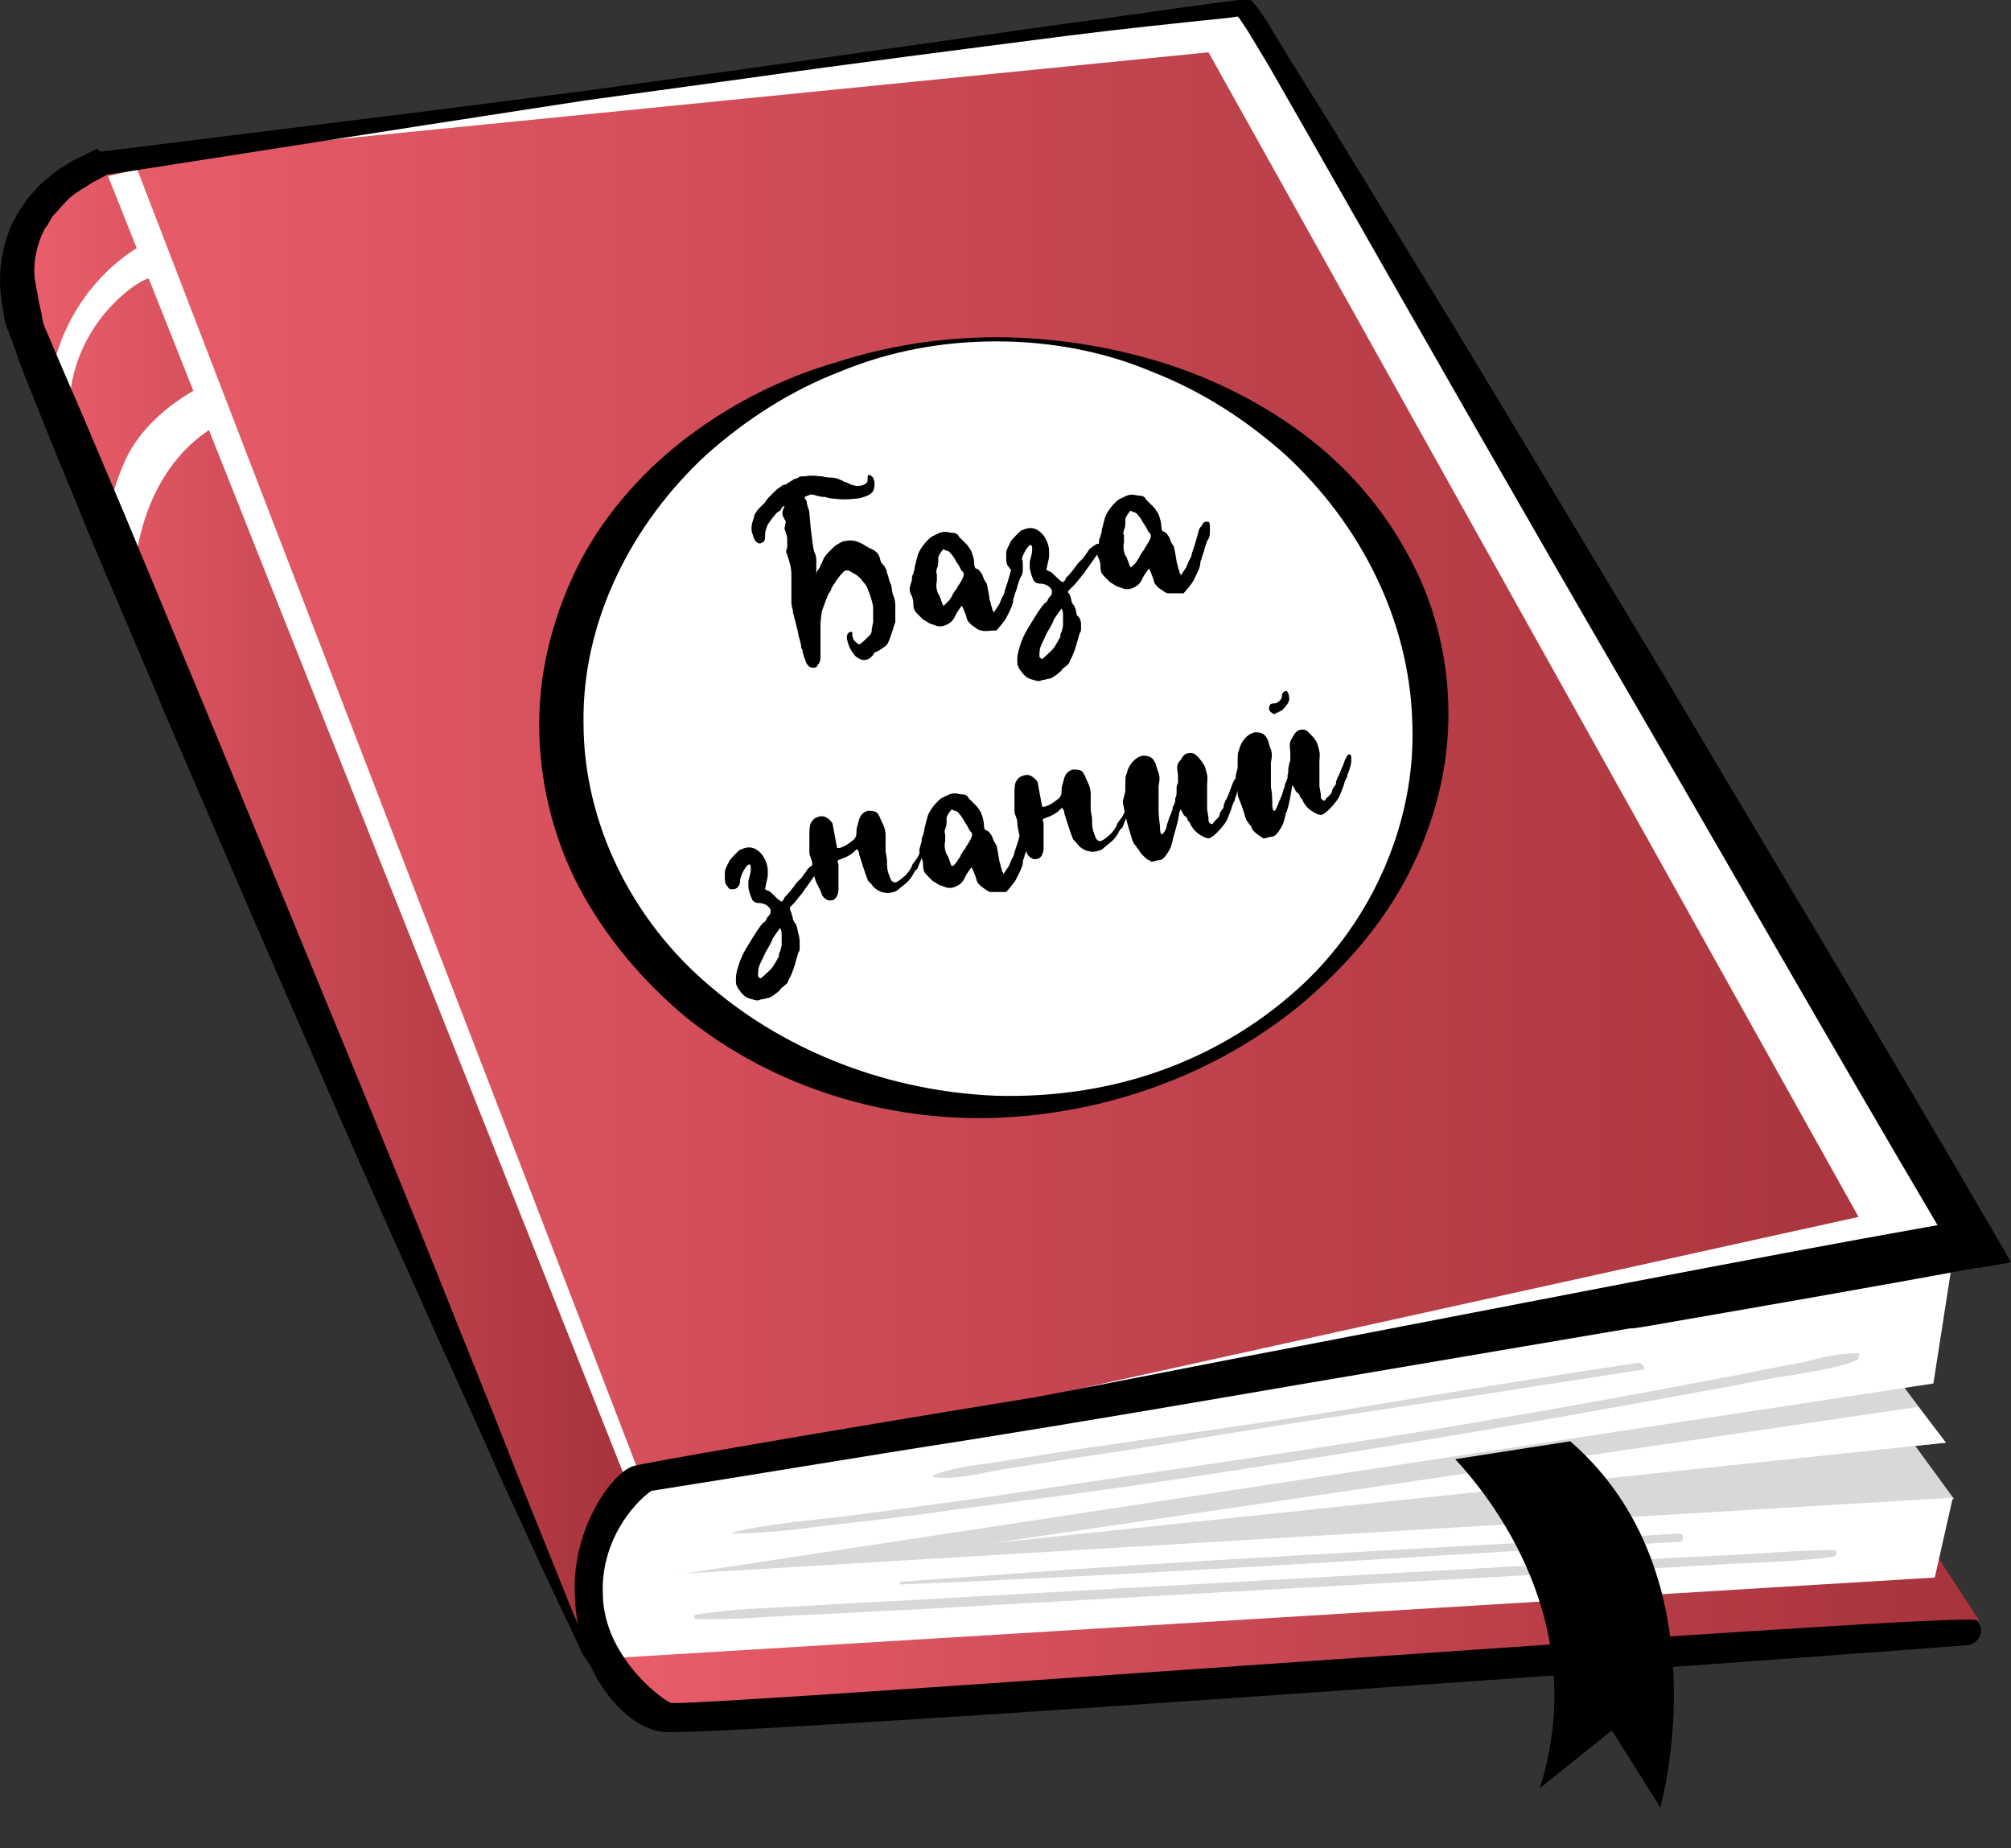 <svg width="148" height="136" viewBox="0 0 148 136" fill="none" xmlns="http://www.w3.org/2000/svg">
<rect x="0" y="0" width="148" height="136" fill="#333333" stroke="none"/>
<path d="M145.653 119.224L126.682 90.152C126.682 90.152 47.225 94.609 46.103 95.724C45.083 96.737 41.921 105.347 41.615 107.474C41.309 109.601 42.227 118.414 43.145 119.73C44.063 121.047 46.205 124.086 47.225 124.795C48.245 125.504 51.407 125.808 51.407 125.808L145.653 119.224Z" fill="url(#paint0_linear_2310_99586)"/>
<path d="M143.817 110.311L130.557 92.18L52.936 100.587C52.936 100.587 43.246 111.73 43.246 113.452C43.246 115.072 44.368 117.503 44.368 117.503C44.368 117.503 46 118.618 47.224 118.922C48.346 119.225 143.817 110.311 143.817 110.311Z" fill="#D8D8D8"/>
<path d="M48.961 115.981L143.208 106.155L136.17 96.836L48.961 115.981Z" fill="#D8D8D8"/>
<path d="M143.206 106.157L141.166 103.523L73.031 113.552L143.206 106.157Z" fill="white"/>
<path d="M45.899 121.957L142.39 116.082L143.716 110.207L43.757 116.183C43.145 118.412 45.287 120.843 45.899 121.957Z" fill="white"/>
<path d="M43.758 116.793L142.288 101.802L143.614 93.293C143.614 93.293 51.714 108.285 50.898 108.285C50.184 108.285 48.348 106.968 46.206 109.5C44.268 112.032 43.758 116.793 43.758 116.793Z" fill="white"/>
<path d="M46.308 109.5C46.308 109.5 41.82 115.78 43.452 122.466C42.84 120.946 2.04 25.223 1.836 23.906C1.632 22.589 -1.122 16.005 7.548 11.953H7.65C10.098 11.649 90.983 0.203 91.595 0.608C92.207 1.013 145.246 91.571 145.246 91.571L46.308 109.5Z" fill="url(#paint1_linear_2310_99586)"/>
<path d="M46.306 109.5L136.779 89.545L88.941 3.85L7.648 11.953C10.096 11.649 90.981 0.203 91.593 0.608C92.205 1.013 145.245 91.571 145.245 91.571L46.306 109.5Z" fill="white"/>
<path d="M7.548 11.953C-1.122 16.005 1.632 22.589 1.836 23.906C2.04 25.121 35.802 104.233 43.044 121.25L43.86 114.767C44.268 113.349 44.88 112.032 45.39 111.121L46.206 108.993L7.548 11.953Z" fill="url(#paint2_linear_2310_99586)"/>
<path d="M14.382 28.668C12.24 29.883 10.302 31.605 9.282 33.733C8.568 35.252 8.16 36.771 7.854 38.392C8.466 39.911 9.18 41.532 9.894 43.153C9.894 42.444 9.894 41.735 9.996 41.127C10.506 37.278 12.342 33.53 15.606 31.504L14.382 28.668ZM9.69 21.172C10.098 20.868 10.608 20.564 11.016 20.463L10.098 18.234C6.528 20.463 4.08 24.413 3.672 28.566C4.08 29.478 4.488 30.592 4.998 31.707C4.998 31.403 4.998 31.099 4.998 30.795C4.998 30.086 5.1 29.377 5.202 28.668C5.61 25.73 7.242 22.995 9.69 21.172Z" fill="white"/>
<path d="M134.945 114.059C132.191 114.059 129.335 114.362 126.581 114.464C123.929 114.565 121.277 114.768 118.523 114.869C113.015 115.173 107.609 115.477 102.101 115.781C91.187 116.388 80.273 116.996 69.462 117.604C66.401 117.806 63.342 117.908 60.282 118.11C57.324 118.313 54.264 118.313 51.204 118.819C51 118.819 51.102 119.123 51.204 119.123C53.958 119.225 56.814 118.921 59.568 118.819C62.22 118.718 64.871 118.516 67.626 118.414C73.031 118.11 78.437 117.806 83.843 117.503C94.757 116.895 105.671 116.287 116.483 115.679C119.543 115.477 122.603 115.375 125.663 115.173C128.723 114.97 131.783 114.97 134.843 114.565C135.251 114.565 135.251 114.059 134.945 114.059Z" fill="#D8D8D8"/>
<path d="M123.622 112.844C108.731 113.755 93.839 114.464 78.947 115.477C74.765 115.781 70.583 116.085 66.299 116.389C66.197 116.389 66.197 116.592 66.299 116.592C81.191 115.984 96.083 115.072 110.975 114.161L123.622 113.452C123.928 113.452 123.928 112.844 123.622 112.844Z" fill="#D8D8D8"/>
<path d="M136.678 99.575C135.352 99.575 134.128 99.878 132.904 100.182C131.578 100.486 130.15 100.689 128.824 100.993C126.172 101.499 123.52 102.006 120.766 102.512C115.36 103.525 109.954 104.437 104.548 105.348C93.838 107.07 83.027 108.59 72.317 110.211C69.359 110.616 66.299 111.021 63.341 111.426C60.281 111.831 57.017 112.034 53.957 112.743V112.844C56.609 112.844 59.261 112.439 61.913 112.135C64.565 111.831 67.319 111.527 69.971 111.122C75.479 110.413 80.885 109.704 86.291 108.894C97 107.273 107.812 105.551 118.42 103.626C121.378 103.12 124.438 102.512 127.396 102.006C128.926 101.702 130.354 101.398 131.884 101.195C133.516 100.891 135.148 100.689 136.678 100.081C136.882 99.777 136.882 99.473 136.678 99.575Z" fill="#D8D8D8"/>
<path d="M120.562 100.281C113.728 101.294 106.996 102.408 100.264 103.523C93.532 104.637 86.698 105.549 79.864 106.562C77.926 106.865 75.988 107.169 74.05 107.473C72.317 107.777 70.276 107.878 68.644 108.587V108.689C70.174 108.891 71.909 108.486 73.439 108.182C75.172 107.878 76.804 107.676 78.538 107.372C81.904 106.865 85.372 106.359 88.738 105.751C95.572 104.637 102.304 103.624 109.138 102.611C113.014 102.003 116.89 101.395 120.868 100.788C121.174 100.889 120.97 100.281 120.562 100.281Z" fill="#D8D8D8"/>
<path d="M7.957 12.967L46.309 109.501L46.92 108.083L10.099 12.461" fill="white"/>
<path d="M49.367 125.302C48.449 124.896 44.471 121.756 44.369 117.401C44.165 113.45 46.613 110.614 47.939 109.702C55.691 108.487 63.443 107.17 71.297 105.954C79.559 104.637 87.821 103.219 96.083 101.801L119.95 97.749H120.154L120.868 97.648C129.028 96.23 137.29 94.812 145.45 93.293C145.552 93.293 145.552 93.293 145.654 93.293L148 92.887L146.776 90.76C138.82 77.085 130.66 63.512 122.602 49.938C118.522 43.152 114.442 36.365 110.362 29.578C106.283 22.791 102.101 16.005 98.021 9.319L94.859 4.254L93.329 1.722L92.921 1.114L92.717 0.81C92.615 0.709 92.615 0.608 92.411 0.405C92.309 0.304 92.207 0.203 92.207 0.101C92.105 -1.54972e-06 91.901 0 91.799 0C91.697 0 91.595 0 91.595 0C91.493 0 91.391 0 91.391 0H91.187L90.371 0.101C86.393 0.608 82.517 1.216 78.539 1.722L54.875 5.065L43.043 6.685L31.212 8.205L7.548 11.142H7.344L7.14 10.94C6.528 11.244 5.916 11.548 5.304 11.851C4.692 12.257 4.08 12.56 3.57 13.067C2.958 13.472 2.55 14.08 2.04 14.586L1.428 15.498C1.224 15.802 1.122 16.106 0.918 16.41C0.306 17.727 0 19.246 0 20.664C0 21.373 0.102 22.082 0.204 22.791C0.306 23.095 0.306 23.5 0.408 23.804L0.51 24.108L0.714 24.615L1.122 25.729L1.428 26.64L2.142 28.464L3.57 32.009C4.488 34.339 5.508 36.669 6.426 38.998C8.364 43.658 10.404 48.318 12.342 52.977L18.36 66.956C22.44 76.275 26.418 85.594 30.6 94.812C32.64 99.471 34.782 104.03 36.822 108.689L39.983 115.577L41.615 119.021L42.431 120.743L42.839 121.655C43.043 121.959 43.247 122.263 43.451 122.567C44.675 125.2 46.715 127.125 48.653 127.429C51.713 127.935 144.226 121.148 144.94 121.047C145.654 120.845 146.164 119.933 145.45 119.224C144.94 118.515 50.183 125.707 49.367 125.302ZM42.227 118.819L40.799 115.273L37.944 108.183C36.108 103.422 34.169 98.762 32.334 94.103C28.56 84.682 24.684 75.363 20.808 65.943L14.994 51.863L9.18 37.884L6.222 30.895L4.692 27.35L3.264 24.007L3.162 23.703C3.162 23.5 3.06 23.298 3.06 23.095L2.856 22.183C2.754 21.576 2.652 21.069 2.55 20.462C2.448 19.347 2.652 18.334 3.06 17.321C3.162 17.119 3.264 16.815 3.468 16.612L3.876 15.903C4.284 15.498 4.59 15.093 4.998 14.688C5.406 14.283 5.916 13.979 6.426 13.675C6.834 13.371 7.344 13.168 7.854 12.864L31.212 9.218L43.043 7.395L54.875 5.774C62.729 4.66 70.685 3.647 78.539 2.634C82.517 2.127 86.495 1.722 90.371 1.317L91.085 1.216L91.187 1.317L91.391 1.621L91.799 2.228L93.329 4.761L96.287 9.927C104.141 23.703 111.994 37.479 119.95 51.154C127.498 64.12 134.944 77.187 142.594 90.152C135.148 91.469 127.702 92.887 120.256 94.305L95.573 99.066C89.147 100.282 82.619 101.599 76.193 102.814C59.975 105.448 47.225 107.676 46.613 107.879C44.981 108.385 41.921 112.741 42.329 117.704C42.329 118.312 42.431 118.92 42.533 119.528L42.227 118.819Z" fill="black"/>
<path d="M115.564 106.055L107.098 107.372C109.546 110.005 117.196 119.324 113.32 131.581L118.624 127.327L122.193 132.999C122.193 132.999 126.987 115.982 115.564 106.055Z" fill="black"/>
<path d="M73.34 81.339C91.028 81.339 105.368 68.732 105.368 53.179C105.368 37.627 91.028 25.02 73.34 25.02C55.652 25.02 41.312 37.627 41.312 53.179C41.312 68.732 55.652 81.339 73.34 81.339Z" fill="white"/>
<path d="M73.339 24.816C77.317 24.816 81.295 25.424 85.069 26.538C88.843 27.653 92.617 29.476 95.881 31.907C99.145 34.338 101.899 37.478 103.837 41.226C105.775 44.873 106.693 49.026 106.591 53.179C106.489 57.332 105.265 61.384 103.327 64.929C101.389 68.474 98.635 71.513 95.575 74.046C89.353 79.11 81.397 81.947 73.339 82.251C65.281 82.554 56.917 80.022 50.492 74.856C47.33 72.222 44.576 68.981 42.638 65.334C40.7 61.688 39.68 57.433 39.68 53.28C39.68 49.127 40.802 44.974 42.74 41.226C44.678 37.58 47.534 34.439 50.797 32.008C54.062 29.577 57.733 27.754 61.609 26.64C65.383 25.424 69.361 24.816 73.339 24.816ZM73.339 25.12C69.361 25.12 65.485 25.829 61.813 27.349C58.141 28.767 54.877 30.894 52.022 33.426C46.412 38.593 42.842 45.784 42.944 53.179C42.944 60.573 46.514 67.765 52.328 72.627C58.039 77.49 65.587 80.326 73.339 80.63C77.215 80.731 81.091 80.225 84.763 79.009C88.435 77.793 91.903 75.869 94.861 73.337C100.777 68.373 104.245 60.675 103.939 53.179C103.735 45.683 100.165 38.593 94.555 33.426C91.699 30.894 88.435 28.767 84.763 27.349C81.193 25.829 77.215 25.12 73.339 25.12Z" fill="black"/>
<path d="M63.341 48.519C63.137 48.417 62.933 48.316 62.831 48.114C62.525 47.81 62.321 47.101 62.321 46.898C62.321 46.594 62.525 46.493 62.627 46.493C62.627 46.493 62.729 46.493 62.729 46.594V46.797C62.729 46.898 62.831 46.999 62.831 47.101C63.035 47.303 63.137 47.405 63.239 47.405C63.341 47.405 63.647 47.101 63.953 46.797C64.157 46.594 64.157 46.493 64.157 46.29L64.259 45.784C64.259 45.581 64.259 45.379 64.259 45.176C64.259 44.974 64.259 44.872 64.259 44.771C64.259 44.67 64.259 44.467 64.055 43.859C63.851 43.353 63.851 43.15 63.545 42.846C63.341 42.542 63.137 42.34 62.729 42.137C62.423 41.935 62.321 41.935 62.117 42.036C62.015 42.137 61.811 42.34 61.607 42.644C61.505 42.745 61.505 42.846 61.403 42.948C61.301 43.049 61.301 43.15 61.199 43.252C61.199 43.353 61.097 43.555 60.995 43.657C60.893 43.859 60.587 44.67 60.485 44.974C60.383 45.683 60.383 45.885 60.383 46.189V46.594C60.383 46.594 60.383 46.898 60.383 47.202C60.383 47.506 60.383 47.911 60.383 47.911C60.383 47.911 60.383 48.114 60.383 48.215C60.383 48.519 60.383 48.721 60.179 48.924C60.077 49.127 60.077 49.127 59.873 49.127C59.669 49.127 59.567 49.127 59.363 48.823C59.261 48.62 59.261 48.519 59.159 48.316C59.159 48.215 59.057 48.012 59.057 47.81C58.955 47.709 58.955 47.607 58.955 47.506C58.955 47.405 58.853 47.101 58.751 46.696C58.751 46.594 58.649 46.189 58.547 45.784C58.445 45.379 58.343 45.075 58.343 44.872C58.241 44.568 58.241 44.366 58.241 44.163C58.241 44.062 58.241 43.859 58.241 43.758C58.241 43.657 58.241 43.454 58.241 43.15V42.644C58.241 42.644 58.241 42.441 58.241 42.239C58.241 41.833 58.139 41.428 57.935 40.82C57.833 40.618 57.833 40.517 57.935 40.314V39.807C57.935 39.504 57.935 39.504 57.833 39.2L57.731 38.896L57.833 38.389L57.731 38.187C57.527 37.883 57.527 37.68 57.731 37.275C57.731 37.174 57.629 37.275 57.527 37.376C57.527 37.478 57.323 37.68 57.221 37.68C57.017 37.883 56.711 38.288 56.507 38.592C56.405 38.896 56.303 38.997 56.303 39.504C56.303 39.807 56.201 39.909 56.099 39.909C55.895 40.111 55.589 39.909 55.487 39.605L55.385 39.301C55.283 39.098 55.283 38.693 55.385 38.389L55.487 38.086C55.487 37.883 55.589 37.782 55.793 37.478L56.303 36.971C56.405 36.769 56.609 36.566 56.711 36.465L57.119 36.06C57.221 35.958 57.425 35.857 57.527 35.756C57.629 35.654 57.833 35.654 57.833 35.654C57.935 35.553 58.343 35.35 58.445 35.249C58.547 35.249 58.751 35.148 58.751 35.148C58.853 35.047 58.955 35.047 59.261 35.047C59.771 34.945 60.179 35.047 60.485 35.047C60.791 35.148 61.199 35.148 61.301 35.148C61.403 35.148 61.811 35.249 61.913 35.35C62.015 35.35 62.117 35.452 62.117 35.452C62.219 35.452 62.423 35.553 62.627 35.654C62.933 35.756 63.035 35.756 63.137 35.756C63.443 35.756 63.647 35.654 63.749 35.553C63.851 35.452 63.851 35.452 63.851 35.249C63.851 35.047 63.851 34.945 63.953 34.945C64.055 34.945 64.157 35.047 64.259 35.148C64.259 35.249 64.361 35.35 64.361 35.553C64.361 36.06 64.259 36.262 63.851 36.465C63.647 36.566 63.545 36.566 63.239 36.667C62.321 36.769 62.015 36.769 61.097 36.667C60.995 36.667 60.791 36.566 60.689 36.566C60.587 36.566 60.383 36.566 60.077 36.465C59.771 36.363 59.669 36.363 59.465 36.465C59.159 36.566 59.159 36.566 59.363 36.87C59.363 37.072 59.465 37.275 59.465 37.376C59.567 37.478 59.567 37.782 59.669 38.896C59.873 40.517 59.873 40.517 59.975 40.719C60.077 40.922 60.077 41.226 60.077 41.327C60.077 41.428 60.077 41.631 60.077 41.833C60.077 42.036 60.077 42.239 60.077 42.34C60.077 42.441 60.077 42.441 60.077 42.239C60.077 42.137 60.179 41.935 60.281 41.833C60.383 41.732 60.383 41.529 60.485 41.428C60.587 41.124 60.689 40.922 60.995 40.618L61.301 40.314C61.403 40.213 61.505 40.111 61.709 40.01C61.913 39.909 62.015 39.807 62.219 39.807C62.729 39.706 63.035 39.807 63.443 40.01L63.953 40.314C64.463 40.517 64.667 40.719 64.769 41.124C64.769 41.226 64.871 41.428 64.973 41.529C65.177 41.732 65.279 42.036 65.279 42.137C65.279 42.239 65.381 42.34 65.381 42.441C65.381 42.542 65.483 42.846 65.585 43.049L65.687 43.657C65.891 44.163 65.891 44.366 65.891 44.771C65.891 44.974 65.891 45.277 65.891 45.379C65.891 45.48 65.891 45.683 65.891 45.784C65.789 45.986 65.687 46.493 65.585 46.696L65.483 46.999C65.381 47.202 65.381 47.405 65.075 47.607C64.769 47.81 64.667 47.911 64.361 48.012C64.055 48.62 63.545 48.62 63.341 48.519Z" fill="black"/>
<path d="M72.214 46.391C72.01 46.391 71.806 46.189 71.5 45.986C71.194 45.682 71.194 45.682 71.092 45.277L70.888 44.771L70.786 44.568C70.786 44.568 70.378 45.074 70.276 45.378C70.174 45.581 70.072 45.682 69.97 45.783C69.562 46.087 69.154 46.189 68.746 45.986L68.44 45.885C68.236 45.783 68.134 45.682 67.93 45.581L67.624 45.277C67.318 44.973 67.216 44.872 67.216 44.365C67.216 44.062 67.114 43.96 67.114 43.859C66.91 43.555 66.91 43.251 67.012 43.048C67.012 42.947 67.114 42.745 67.114 42.643C67.114 42.542 67.114 42.34 67.216 42.238C67.216 42.137 67.318 41.934 67.318 41.732C67.318 41.63 67.42 41.428 67.42 41.327C67.42 41.225 67.522 41.023 67.522 40.921C67.624 40.516 68.032 39.908 68.542 39.503C68.542 39.503 68.746 39.402 68.95 39.301C69.358 39.098 69.562 39.098 69.97 39.199C70.378 39.199 70.48 39.301 70.582 39.503L70.888 39.807C70.99 39.908 71.092 40.01 71.194 40.111L71.398 40.415C71.5 40.516 71.704 41.124 71.704 41.529C71.704 41.732 71.806 41.833 71.806 41.833C72.01 41.833 72.214 42.137 72.316 42.34C72.316 42.441 72.418 42.542 72.418 42.643C72.52 42.745 72.52 42.846 72.622 42.947L72.724 43.454L72.826 44.062C72.826 44.163 72.928 44.365 72.928 44.467C72.928 44.568 73.03 44.669 73.03 44.872C73.132 44.973 73.132 45.074 73.132 45.074C73.132 45.074 73.336 44.771 73.54 44.467L73.744 43.96C73.846 43.859 73.948 43.555 73.948 43.454L74.05 43.15L74.152 42.846L74.356 42.137C74.458 41.732 74.458 41.63 74.662 41.428C74.764 41.225 74.866 41.124 74.968 41.124C75.07 41.124 75.07 41.124 75.172 41.124C75.274 41.225 75.274 41.225 75.274 41.732C75.274 42.137 75.274 42.238 75.07 42.542L74.866 43.15C74.866 43.352 74.662 43.656 74.662 43.859C74.56 44.062 74.56 44.163 74.56 44.264C74.56 44.365 74.458 44.669 74.254 45.074L74.05 45.48C73.948 45.682 73.438 46.29 73.336 46.391C72.826 46.391 72.52 46.493 72.214 46.391ZM69.868 44.163L70.072 43.859C70.072 43.758 70.174 43.656 70.174 43.656C70.174 43.656 70.276 43.454 70.378 43.352C70.48 43.251 70.48 43.15 70.48 43.15C70.48 43.15 70.582 43.048 70.684 42.846C70.888 42.542 70.99 42.238 70.888 42.137C70.888 42.137 70.888 42.036 70.786 42.036C70.786 41.934 70.684 41.934 70.684 41.833C70.582 41.63 70.582 41.63 70.378 41.327C70.174 40.921 69.97 40.719 69.868 40.617C69.868 40.617 69.766 40.516 69.664 40.516C69.562 40.516 69.46 40.415 69.46 40.415C69.358 40.415 69.052 40.921 69.052 41.023C69.052 41.124 69.052 41.225 69.052 41.225C69.052 41.428 69.052 41.63 68.95 41.833C68.95 41.934 68.848 42.036 68.95 42.238C68.95 42.34 68.95 42.542 68.95 42.745C68.848 43.048 68.95 43.656 69.154 43.859C69.154 43.96 69.256 44.062 69.256 44.163C69.358 44.365 69.358 44.568 69.46 44.568C69.46 44.568 69.766 44.264 69.868 44.163Z" fill="black"/>
<path d="M76.091 50.039C75.683 49.938 75.479 49.837 75.173 49.432C74.867 49.026 74.867 48.925 74.867 48.52C74.867 48.115 74.969 47.811 75.173 47.203C75.377 46.697 75.479 46.494 75.989 45.684C76.601 44.671 76.805 44.468 76.907 44.367C77.009 44.367 77.009 44.266 77.111 44.164C77.111 44.063 77.213 43.962 77.315 43.86C77.417 43.759 77.417 43.658 77.417 43.455C77.315 43.151 76.907 42.949 76.601 42.949C76.295 42.949 76.193 42.847 76.091 42.746C75.989 42.544 75.785 42.037 75.785 41.733V41.328L75.887 40.923C75.989 40.619 75.989 40.112 75.887 40.112C75.683 40.011 75.173 40.923 75.173 41.328C75.173 41.632 74.969 41.936 74.663 41.936C74.459 41.936 74.357 41.936 74.255 41.733C74.051 41.531 74.051 41.328 74.051 40.923C74.051 40.518 74.051 40.518 74.357 39.91C74.357 39.809 74.765 39.403 74.969 39.201C75.071 39.099 75.173 38.998 75.275 38.998C75.887 38.694 76.397 38.897 76.805 39.403C77.009 39.707 77.213 40.112 77.213 40.619C77.213 41.024 77.213 41.024 77.111 41.429L77.009 41.936L77.213 42.037C77.315 42.037 77.519 42.24 77.621 42.341C77.927 42.645 78.029 42.746 78.233 42.847L78.335 42.746C78.437 42.645 78.437 42.544 78.437 42.544C78.437 42.544 78.845 42.138 79.049 41.834C79.151 41.733 79.253 41.531 79.355 41.429C79.457 41.328 79.559 41.227 79.661 41.125C79.763 41.024 79.865 40.822 79.967 40.72L80.171 40.416C80.273 40.315 80.681 40.011 80.783 40.011C80.987 40.011 81.089 40.214 80.987 40.416C80.885 40.619 80.171 41.632 79.865 42.037C79.763 42.24 79.457 42.544 79.151 42.949C79.049 43.05 78.947 43.151 78.845 43.253C78.539 43.556 78.539 43.556 78.743 43.759C78.743 43.86 78.845 44.063 78.845 44.164C78.845 44.266 78.947 44.468 79.049 44.569C79.151 44.772 79.151 44.772 79.253 45.279C79.559 45.481 79.559 45.886 79.559 45.886V46.19C79.559 46.393 79.559 46.494 79.457 46.595C79.355 46.899 79.151 47.912 78.743 48.621C78.641 48.925 78.539 48.925 78.437 49.026C78.335 49.128 78.131 49.229 78.131 49.33C77.927 49.533 77.417 49.938 77.213 49.938C77.111 49.938 76.907 50.039 76.703 50.039C76.499 50.141 76.397 50.141 76.091 50.039ZM76.907 48.317C77.213 48.014 77.519 47.811 77.723 47.406C77.927 47.102 77.927 47.001 78.029 46.899C78.029 46.798 78.029 46.595 78.131 46.494C78.131 46.393 78.233 46.19 78.233 45.988C78.233 45.886 78.233 45.684 78.233 45.684C78.233 45.582 78.233 45.481 78.233 45.177C78.233 44.975 78.131 44.772 78.131 44.772C78.131 44.772 77.519 45.582 77.519 45.684C77.519 45.785 77.315 46.089 77.213 46.291C77.009 46.595 76.907 46.899 76.703 47.304C76.499 47.71 76.499 47.912 76.499 48.216C76.499 48.317 76.499 48.419 76.601 48.419C76.601 48.52 76.703 48.52 76.907 48.317Z" fill="black"/>
<path d="M85.984 43.657C85.78 43.657 85.576 43.454 85.27 43.252C84.964 42.948 84.964 42.948 84.862 42.543L84.658 42.036L84.556 41.834C84.556 41.834 84.148 42.34 84.046 42.644C83.944 42.846 83.842 42.948 83.74 43.049C83.332 43.353 82.924 43.454 82.516 43.252L82.21 43.15C82.006 43.049 81.904 42.948 81.7 42.846L81.394 42.543C81.088 42.239 80.986 42.138 80.986 41.631C80.986 41.327 80.884 41.226 80.884 41.124C80.68 40.821 80.68 40.517 80.782 40.314C80.782 40.213 80.884 40.01 80.884 39.909C80.884 39.808 80.884 39.605 80.986 39.504C80.986 39.403 81.088 39.2 81.088 38.997C81.088 38.896 81.19 38.694 81.19 38.592C81.19 38.491 81.292 38.288 81.292 38.187C81.394 37.782 81.802 37.174 82.312 36.769C82.312 36.769 82.516 36.668 82.72 36.566C83.128 36.364 83.332 36.364 83.74 36.465C84.148 36.465 84.25 36.566 84.352 36.769L84.658 37.073C84.76 37.174 84.862 37.275 84.964 37.377L85.168 37.681C85.27 37.782 85.474 38.39 85.474 38.795C85.474 38.997 85.576 39.099 85.576 39.099C85.78 39.099 85.984 39.403 86.086 39.605C86.086 39.706 86.188 39.808 86.188 39.909C86.29 40.01 86.29 40.112 86.392 40.213L86.494 40.719L86.596 41.327C86.596 41.428 86.698 41.631 86.698 41.732C86.698 41.834 86.8 41.935 86.8 42.138C86.902 42.239 86.902 42.34 86.902 42.34C86.902 42.34 87.106 42.036 87.31 41.732L87.514 41.226C87.616 41.124 87.718 40.821 87.718 40.719L87.82 40.416L87.922 40.112L88.126 39.403C88.228 38.997 88.228 38.896 88.432 38.694C88.534 38.491 88.636 38.39 88.738 38.39C88.84 38.39 88.84 38.39 88.942 38.39C89.044 38.491 89.044 38.491 89.044 38.997C89.044 39.403 89.044 39.504 88.84 39.808L88.636 40.416C88.636 40.618 88.432 40.922 88.432 41.124C88.33 41.327 88.33 41.428 88.33 41.53C88.33 41.631 88.228 41.935 88.024 42.34L87.82 42.745C87.718 42.948 87.208 43.556 87.106 43.657C86.596 43.657 86.188 43.657 85.984 43.657ZM83.638 41.327L83.842 41.023C83.842 40.922 83.944 40.821 83.944 40.821C83.944 40.821 84.046 40.618 84.148 40.517C84.25 40.416 84.25 40.314 84.25 40.314C84.25 40.314 84.352 40.213 84.454 40.01C84.658 39.706 84.76 39.403 84.658 39.301C84.658 39.301 84.658 39.2 84.556 39.2C84.556 39.099 84.454 39.099 84.454 38.997C84.352 38.795 84.352 38.795 84.148 38.491C83.944 38.086 83.74 37.883 83.638 37.782C83.638 37.782 83.536 37.681 83.434 37.681C83.332 37.681 83.23 37.579 83.23 37.579C83.128 37.579 82.822 38.086 82.822 38.187C82.822 38.288 82.822 38.39 82.822 38.39C82.822 38.592 82.822 38.795 82.72 38.997C82.72 39.099 82.618 39.2 82.72 39.403C82.72 39.504 82.72 39.706 82.72 39.909C82.618 40.213 82.72 40.821 82.924 41.023C82.924 41.124 83.026 41.226 83.026 41.327C83.128 41.53 83.128 41.732 83.23 41.732C83.128 41.834 83.536 41.53 83.638 41.327Z" fill="black"/>
<path d="M55.384 73.539C54.976 73.438 54.772 73.337 54.466 72.932C54.16 72.526 54.16 72.425 54.16 72.02C54.16 71.615 54.262 71.311 54.466 70.703C54.67 70.197 54.772 69.994 55.282 69.184C55.894 68.171 56.098 67.968 56.2 67.867C56.302 67.867 56.302 67.766 56.404 67.664C56.404 67.563 56.506 67.462 56.608 67.36C56.71 67.259 56.71 67.158 56.71 66.955C56.608 66.651 56.2 66.449 55.894 66.449C55.588 66.449 55.486 66.347 55.384 66.246C55.282 66.044 55.078 65.537 55.078 65.233V64.828L55.18 64.423C55.282 64.119 55.282 63.612 55.18 63.612C54.976 63.511 54.466 64.423 54.466 64.828C54.466 65.132 54.262 65.436 53.956 65.436C53.752 65.436 53.65 65.436 53.548 65.233C53.344 65.031 53.344 64.828 53.344 64.423C53.344 64.018 53.344 64.018 53.65 63.41C53.65 63.309 54.058 62.903 54.262 62.701C54.364 62.599 54.466 62.498 54.568 62.498C55.18 62.194 55.69 62.397 56.098 62.903C56.302 63.207 56.506 63.612 56.506 64.119C56.506 64.524 56.506 64.524 56.404 64.929L56.302 65.436L56.506 65.537C56.608 65.537 56.812 65.74 56.914 65.841C57.22 66.145 57.322 66.246 57.526 66.347L57.628 66.246C57.73 66.145 57.73 66.044 57.73 66.044C57.73 66.044 58.138 65.638 58.342 65.335C58.444 65.233 58.546 65.031 58.648 64.929C58.75 64.828 58.852 64.727 58.954 64.625C59.056 64.524 59.158 64.322 59.26 64.22L59.464 63.916C59.566 63.815 59.974 63.511 60.076 63.511C60.28 63.511 60.382 63.714 60.28 63.916C60.178 64.119 59.464 65.132 59.158 65.537C59.056 65.74 58.75 66.044 58.444 66.449C58.342 66.55 58.24 66.651 58.138 66.753C58.138 66.955 58.138 66.955 58.24 67.158C58.24 67.259 58.342 67.462 58.342 67.563C58.342 67.664 58.444 67.867 58.546 67.968C58.648 68.171 58.648 68.171 58.75 68.677C58.852 68.981 58.852 69.285 58.852 69.386V69.69C58.852 69.893 58.852 69.994 58.75 70.095C58.648 70.399 58.444 71.412 58.036 72.121C57.934 72.425 57.832 72.425 57.73 72.526C57.628 72.628 57.424 72.729 57.424 72.83C57.22 73.033 56.71 73.438 56.506 73.438C56.404 73.438 56.2 73.539 55.996 73.539C55.792 73.641 55.69 73.641 55.384 73.539ZM56.2 71.817C56.506 71.513 56.812 71.311 57.016 70.906C57.22 70.602 57.22 70.501 57.322 70.399C57.322 70.298 57.322 70.095 57.424 69.994C57.424 69.893 57.526 69.69 57.526 69.488C57.526 69.386 57.526 69.184 57.526 69.184C57.526 69.082 57.526 68.981 57.526 68.677C57.526 68.475 57.424 68.272 57.424 68.272C57.424 68.272 56.812 69.082 56.812 69.184C56.812 69.285 56.608 69.589 56.506 69.791C56.302 70.095 56.2 70.399 55.996 70.804C55.792 71.21 55.792 71.412 55.792 71.716C55.792 71.817 55.792 71.919 55.894 71.919C55.894 72.02 55.996 72.02 56.2 71.817Z" fill="black"/>
<path d="M61.096 60.369C61.3 60.572 61.3 60.673 61.3 60.774L61.606 62.395H61.81C62.116 62.294 62.32 62.193 62.83 61.787C63.034 61.585 63.034 61.382 63.034 61.18C63.034 60.977 63.034 60.977 63.238 60.268C63.34 59.964 63.544 59.761 63.85 59.66C64.054 59.66 64.36 59.66 64.462 59.761C64.564 59.761 64.666 59.964 64.768 60.167C64.87 60.471 64.972 60.572 65.074 60.876C65.176 61.18 65.176 61.382 65.176 61.483C65.176 61.585 65.176 61.686 65.176 61.787C65.176 61.889 65.176 61.99 65.176 62.091C65.176 62.193 65.176 62.395 65.176 62.598C65.176 62.8 65.278 63.104 65.278 63.307C65.278 63.813 65.278 64.016 65.482 64.522C65.584 64.826 65.686 64.927 65.89 64.927C65.992 64.927 66.298 64.725 66.502 64.522C66.706 64.421 67.114 63.813 67.114 63.712C67.114 63.611 67.318 63.408 67.522 63.104L67.624 62.902C67.624 62.902 67.726 62.598 67.93 62.294L68.134 61.99C68.134 61.889 68.236 61.889 68.236 61.889C68.236 61.889 67.93 62.8 67.93 62.902L67.726 63.408C67.624 63.611 67.522 63.914 67.522 63.914L67.318 64.117C67.114 64.522 66.91 64.826 66.502 65.13C66.094 65.434 66.094 65.535 65.788 65.636C65.38 65.738 65.278 65.738 64.87 65.636C64.666 65.535 64.564 65.535 64.258 65.231C64.054 64.927 63.85 64.826 63.85 64.725C63.646 64.218 63.442 63.509 63.238 62.902C63.238 62.699 63.136 62.496 63.034 62.496L62.83 62.699C62.626 62.902 62.218 63.104 61.912 63.206C61.606 63.307 61.606 63.307 61.708 63.611C61.708 63.712 61.708 63.914 61.708 64.117C61.708 64.32 61.708 64.522 61.708 64.624C61.708 64.624 61.708 64.826 61.708 64.927C61.708 65.029 61.708 65.333 61.708 65.434C61.708 65.839 61.504 66.244 61.198 66.244C60.892 66.346 60.586 66.042 60.484 65.839C60.484 65.738 60.28 65.333 60.178 65.13C59.974 64.826 59.77 63.914 59.77 63.509C59.77 63.307 59.668 63.206 59.668 63.104C59.566 62.902 59.566 62.8 59.566 62.598C59.566 62.395 59.566 62.193 59.566 62.091C59.566 61.99 59.566 61.787 59.566 61.585C59.566 61.18 59.566 60.774 59.668 60.572C59.77 60.369 59.974 60.167 60.076 60.167C60.484 59.964 60.79 60.065 61.096 60.369Z" fill="black"/>
<path d="M72.929 65.637C72.725 65.637 72.521 65.435 72.215 65.232C71.909 64.928 71.909 64.928 71.807 64.523L71.603 64.017L71.501 63.814C71.501 63.814 71.093 64.32 70.991 64.624C70.889 64.827 70.787 64.928 70.685 65.03C70.277 65.334 69.869 65.435 69.461 65.232L69.155 65.131C68.951 65.03 68.849 64.928 68.645 64.827L68.339 64.523C68.033 64.219 67.931 64.118 67.931 63.611C67.931 63.308 67.829 63.206 67.829 63.105C67.625 62.801 67.625 62.497 67.727 62.295C67.727 62.193 67.829 61.991 67.829 61.889C67.829 61.788 67.829 61.586 67.931 61.484C67.931 61.383 68.033 61.18 68.033 60.978C68.033 60.877 68.135 60.674 68.135 60.573C68.135 60.471 68.237 60.269 68.237 60.167C68.339 59.762 68.747 59.154 69.257 58.749C69.257 58.749 69.461 58.648 69.665 58.547C70.073 58.344 70.277 58.344 70.685 58.445C71.093 58.445 71.195 58.547 71.297 58.749L71.603 59.053C71.705 59.154 71.807 59.256 71.909 59.357L72.113 59.661C72.215 59.762 72.419 60.37 72.419 60.775C72.419 60.978 72.521 61.079 72.521 61.079C72.725 61.079 72.929 61.383 73.031 61.586C73.031 61.687 73.133 61.788 73.133 61.889C73.235 61.991 73.235 62.092 73.337 62.193L73.439 62.7L73.541 63.308C73.541 63.409 73.643 63.611 73.643 63.713C73.643 63.814 73.745 63.915 73.745 64.118C73.847 64.219 73.847 64.32 73.847 64.32C73.847 64.32 74.051 64.017 74.255 63.713L74.459 63.206C74.561 63.105 74.663 62.801 74.663 62.7L74.765 62.396L74.867 62.092L75.071 61.383C75.173 60.978 75.173 60.877 75.377 60.674C75.479 60.471 75.581 60.37 75.683 60.37C75.785 60.37 75.785 60.37 75.887 60.37C75.989 60.471 75.989 60.471 75.989 60.978C75.989 61.383 75.989 61.484 75.785 61.788L75.581 62.396C75.581 62.599 75.377 62.902 75.377 63.105C75.275 63.308 75.275 63.409 75.275 63.51C75.275 63.611 75.173 63.915 74.969 64.32L74.765 64.726C74.663 64.928 74.153 65.536 74.051 65.637C73.541 65.637 73.133 65.637 72.929 65.637ZM70.481 63.308L70.685 63.004C70.685 62.902 70.787 62.801 70.787 62.801C70.787 62.801 70.889 62.599 70.991 62.497C71.093 62.396 71.093 62.295 71.093 62.295C71.093 62.295 71.195 62.193 71.297 61.991C71.501 61.687 71.603 61.383 71.501 61.282C71.501 61.282 71.501 61.18 71.399 61.18C71.399 61.079 71.297 61.079 71.297 60.978C71.195 60.775 71.195 60.775 70.991 60.471C70.787 60.066 70.583 59.864 70.481 59.762C70.481 59.762 70.379 59.661 70.277 59.661C70.175 59.661 70.073 59.56 70.073 59.56C69.971 59.56 69.665 60.066 69.665 60.167C69.665 60.269 69.665 60.37 69.665 60.37C69.665 60.573 69.665 60.775 69.563 60.978C69.563 61.079 69.461 61.18 69.563 61.383C69.563 61.484 69.563 61.687 69.563 61.889C69.461 62.193 69.563 62.801 69.767 63.004C69.767 63.105 69.869 63.206 69.869 63.308C69.971 63.51 69.971 63.713 70.073 63.713C70.073 63.814 70.379 63.51 70.481 63.308Z" fill="black"/>
<path d="M76.19 57.33C76.394 57.533 76.394 57.634 76.394 57.735L76.7 59.356H76.904C77.21 59.255 77.414 59.154 77.924 58.748C78.128 58.546 78.128 58.343 78.128 58.141C78.128 57.938 78.128 57.938 78.332 57.229C78.434 56.925 78.638 56.722 78.944 56.621C79.148 56.621 79.454 56.621 79.556 56.722C79.658 56.722 79.76 56.925 79.862 57.128C79.964 57.431 80.066 57.533 80.168 57.837C80.27 58.141 80.27 58.343 80.27 58.444C80.27 58.546 80.27 58.647 80.27 58.748C80.27 58.85 80.27 58.951 80.27 59.052C80.27 59.154 80.27 59.356 80.27 59.559C80.27 59.761 80.372 60.065 80.372 60.268C80.372 60.774 80.372 60.977 80.576 61.483C80.678 61.787 80.78 61.888 80.984 61.888C81.086 61.888 81.392 61.686 81.596 61.483C81.8 61.382 82.208 60.774 82.208 60.673C82.208 60.572 82.412 60.369 82.616 60.065L82.718 59.862C82.718 59.862 82.82 59.559 83.024 59.255L83.228 58.951C83.228 58.85 83.33 58.85 83.33 58.85C83.33 58.85 83.024 59.761 83.024 59.862L82.82 60.369C82.718 60.572 82.616 60.876 82.616 60.876L82.412 61.078C82.208 61.483 82.004 61.787 81.596 62.091C81.188 62.395 81.188 62.496 80.882 62.597C80.474 62.699 80.372 62.699 79.964 62.597C79.76 62.496 79.658 62.496 79.352 62.192C79.148 61.888 78.944 61.787 78.944 61.686C78.74 61.179 78.536 60.47 78.332 59.862C78.332 59.66 78.23 59.457 78.128 59.457L77.924 59.66C77.72 59.862 77.312 60.065 77.006 60.166C76.7 60.268 76.7 60.268 76.802 60.572C76.802 60.673 76.802 60.876 76.802 61.078C76.802 61.281 76.802 61.483 76.802 61.584C76.802 61.584 76.802 61.787 76.802 61.888C76.802 61.99 76.802 62.294 76.802 62.395C76.802 62.8 76.598 63.205 76.292 63.205C75.986 63.306 75.68 63.003 75.578 62.8C75.578 62.699 75.374 62.294 75.272 62.091C75.068 61.787 74.864 60.876 74.864 60.47C74.864 60.268 74.762 60.166 74.762 60.065C74.66 59.862 74.66 59.761 74.66 59.559C74.66 59.356 74.66 59.154 74.66 59.052C74.66 58.951 74.66 58.748 74.66 58.546C74.66 58.141 74.66 57.735 74.762 57.533C74.864 57.33 75.068 57.128 75.17 57.128C75.578 56.925 75.884 57.026 76.19 57.33Z" fill="black"/>
<path d="M84.553 63.307C84.349 63.206 83.941 62.801 83.839 62.598C83.839 62.497 83.635 62.396 83.635 62.294C83.329 61.99 83.329 61.788 83.023 60.775C82.921 60.471 82.921 60.268 82.819 60.066L82.717 59.458C82.615 59.053 82.615 58.952 82.717 58.648C82.717 58.546 82.819 58.344 82.819 58.141C82.819 57.23 82.819 57.128 82.921 56.926C83.023 56.419 83.329 56.014 83.635 55.811C83.737 55.71 83.839 55.71 84.043 55.609C84.349 55.609 84.451 55.609 84.655 55.71C84.859 55.811 84.961 56.014 85.063 56.217C85.063 56.318 85.165 56.52 85.165 56.622C85.369 57.027 85.369 57.331 85.267 57.837C85.267 58.04 85.267 58.141 85.267 58.445C85.267 58.648 85.267 58.952 85.267 59.154C85.267 59.357 85.267 59.559 85.267 59.661C85.267 60.066 85.369 60.775 85.369 60.775C85.369 60.977 85.369 61.281 85.471 61.383C85.573 61.484 85.879 60.977 85.879 60.674C85.981 60.471 85.981 60.268 86.185 59.863C86.185 59.762 86.287 59.661 86.287 59.559C86.287 59.559 86.287 59.357 86.389 59.255C86.389 59.154 86.491 59.053 86.491 58.952C86.491 58.952 86.491 58.85 86.491 58.749C86.593 58.546 86.593 58.445 86.593 58.04C86.593 57.939 86.593 57.736 86.695 57.635C86.695 57.533 86.695 57.331 86.695 57.027C86.593 56.419 86.593 56.217 86.899 55.913C87.103 55.508 87.307 55.406 87.613 55.406C87.919 55.406 88.123 55.609 88.429 56.014C88.531 56.217 88.633 56.217 88.735 56.622C88.939 57.331 88.837 57.23 88.837 57.837C88.837 57.939 88.837 58.141 88.837 58.344C88.837 58.445 88.837 58.648 88.837 58.85C88.837 58.952 88.837 59.154 88.837 59.154C88.837 59.154 88.837 59.357 88.837 59.559L88.939 60.167C88.939 60.471 88.939 60.471 89.041 60.572C89.143 60.674 89.245 60.674 89.347 60.471L89.551 60.268C89.653 60.167 89.755 60.066 89.755 59.965C89.755 59.863 89.857 59.661 89.959 59.559C90.061 59.458 90.061 59.357 90.061 59.255C90.061 59.154 90.163 59.053 90.163 58.952C90.367 58.648 90.367 58.546 90.571 58.04C90.775 57.432 90.877 57.331 90.979 57.23C91.183 57.23 91.285 57.331 91.183 57.635C91.183 57.837 91.183 57.837 90.979 58.546C90.877 58.749 90.877 58.85 90.877 58.85C90.877 58.85 90.877 58.952 90.775 59.053C90.775 59.154 90.673 59.255 90.673 59.357L90.571 59.661L90.367 60.167C90.265 60.471 89.959 60.876 89.551 61.281C89.245 61.585 89.041 61.687 88.939 61.687C88.633 61.687 88.021 61.281 87.817 60.977L87.613 60.674C87.613 60.572 87.511 60.471 87.409 60.37C87.409 60.268 87.307 60.066 87.205 60.066C87.103 59.965 87.001 59.762 86.899 59.559C86.899 59.458 86.899 59.559 86.797 59.762L86.695 60.37C86.389 61.585 86.389 61.383 86.287 61.889C86.287 61.99 86.185 62.193 86.185 62.294L86.083 62.497C85.981 62.7 85.777 63.003 85.675 63.105C85.573 63.206 85.471 63.307 85.165 63.307C84.859 63.408 84.859 63.408 84.655 63.408C84.757 63.307 84.553 63.307 84.553 63.307Z" fill="black"/>
<path d="M92.819 61.585C92.615 61.484 92.105 61.078 92.105 60.876C92.105 60.775 91.901 60.673 91.901 60.572C91.595 60.268 91.697 60.066 91.289 59.053C91.187 58.749 91.085 58.647 91.085 58.343L90.983 57.736C90.983 57.331 90.881 57.229 90.983 56.925C90.983 56.824 91.085 56.621 91.085 56.419C91.085 55.507 91.085 55.406 91.187 55.203C91.289 54.697 91.595 54.292 91.901 54.089C92.003 53.988 92.105 53.988 92.309 53.886C92.615 53.886 92.717 53.886 92.921 53.988C93.125 54.089 93.227 54.292 93.329 54.494C93.329 54.596 93.431 54.798 93.431 54.899C93.635 55.305 93.635 55.608 93.533 56.115C93.533 56.318 93.533 56.419 93.533 56.723C93.533 56.925 93.533 57.229 93.533 57.432C93.533 57.634 93.533 57.837 93.533 57.938C93.635 58.343 93.635 59.053 93.635 59.053C93.635 59.255 93.635 59.559 93.737 59.66C93.839 59.762 94.043 59.255 94.145 58.951C94.247 58.749 94.349 58.546 94.451 58.141C94.451 58.04 94.553 57.938 94.553 57.837C94.553 57.837 94.553 57.634 94.655 57.533C94.655 57.432 94.757 57.331 94.757 57.229C94.757 57.229 94.757 57.128 94.757 57.027C94.859 56.824 94.757 56.723 94.859 56.318C94.859 56.216 94.961 56.014 94.961 55.912C94.961 55.811 94.961 55.608 94.961 55.305C94.859 54.697 94.961 54.494 95.165 54.19C95.369 53.785 95.573 53.684 95.879 53.684C96.185 53.684 96.287 53.886 96.695 54.292C96.797 54.494 96.899 54.494 97.001 54.899C97.205 55.608 97.103 55.507 97.103 56.115C97.103 56.216 97.103 56.419 97.103 56.621C97.103 56.723 97.103 56.925 97.103 57.128C97.103 57.229 97.103 57.432 97.103 57.432C97.103 57.432 97.103 57.634 97.103 57.837L97.205 58.445C97.205 58.749 97.205 58.749 97.307 58.85C97.409 58.951 97.511 58.951 97.613 58.749L97.817 58.546C97.919 58.445 98.021 58.343 98.021 58.242C98.021 58.141 98.123 57.938 98.225 57.837C98.327 57.736 98.327 57.634 98.327 57.533C98.327 57.432 98.429 57.331 98.429 57.229C98.633 56.925 98.633 56.723 98.837 56.318C99.041 55.71 99.143 55.608 99.245 55.507C99.449 55.507 99.449 55.608 99.449 55.912C99.449 56.115 99.449 56.216 99.245 56.824C99.143 57.027 99.143 57.128 99.143 57.128C99.143 57.128 99.143 57.229 99.041 57.331C99.041 57.432 98.939 57.533 98.939 57.634L98.837 57.938L98.633 58.445C98.531 58.749 98.225 59.154 97.817 59.559C97.511 59.863 97.307 59.964 97.205 59.964C96.899 59.964 96.287 59.559 96.083 59.255L95.879 58.951C95.879 58.85 95.777 58.749 95.675 58.647C95.675 58.546 95.573 58.343 95.471 58.343C95.369 58.242 95.267 58.04 95.165 57.837C95.165 57.736 95.063 57.837 95.063 58.04L94.961 58.647C94.757 59.762 94.655 59.66 94.553 60.167C94.553 60.268 94.451 60.471 94.451 60.572L94.349 60.775C94.247 60.977 94.043 61.281 93.941 61.382C93.839 61.484 93.737 61.585 93.431 61.585C93.125 61.686 93.125 61.686 92.921 61.686C93.023 61.686 92.921 61.686 92.819 61.585ZM93.635 52.468C93.431 52.367 93.329 52.164 93.431 51.962C93.431 51.861 93.533 51.759 93.737 51.759C93.839 51.759 93.941 51.759 94.043 51.658C94.247 51.557 94.349 51.354 94.349 51.151C94.349 51.05 94.349 51.05 94.451 50.949C94.553 50.848 94.553 50.848 94.655 50.848C94.757 50.848 94.859 51.05 94.859 51.253C94.961 51.557 94.757 51.861 94.349 52.266C94.145 52.367 94.145 52.367 93.941 52.468C93.737 52.57 93.737 52.57 93.635 52.468Z" fill="black"/>
<defs>
<linearGradient id="paint0_linear_2310_99586" x1="41.555" y1="107.98" x2="145.653" y2="107.98" gradientUnits="userSpaceOnUse">
<stop stop-color="#EC5F6C"/>
<stop offset="0.59" stop-color="#C0434D"/>
<stop offset="1" stop-color="#A7333C"/>
</linearGradient>
<linearGradient id="paint1_linear_2310_99586" x1="1.262" y1="61.532" x2="145.246" y2="61.532" gradientUnits="userSpaceOnUse">
<stop stop-color="#EC5F6C"/>
<stop offset="0.59" stop-color="#C0434D"/>
<stop offset="1" stop-color="#A7333C"/>
</linearGradient>
<linearGradient id="paint2_linear_2310_99586" x1="1.262" y1="66.602" x2="46.206" y2="66.602" gradientUnits="userSpaceOnUse">
<stop stop-color="#EC5F6C"/>
<stop offset="0.59" stop-color="#C0434D"/>
<stop offset="1" stop-color="#A7333C"/>
</linearGradient>
</defs>
</svg>

